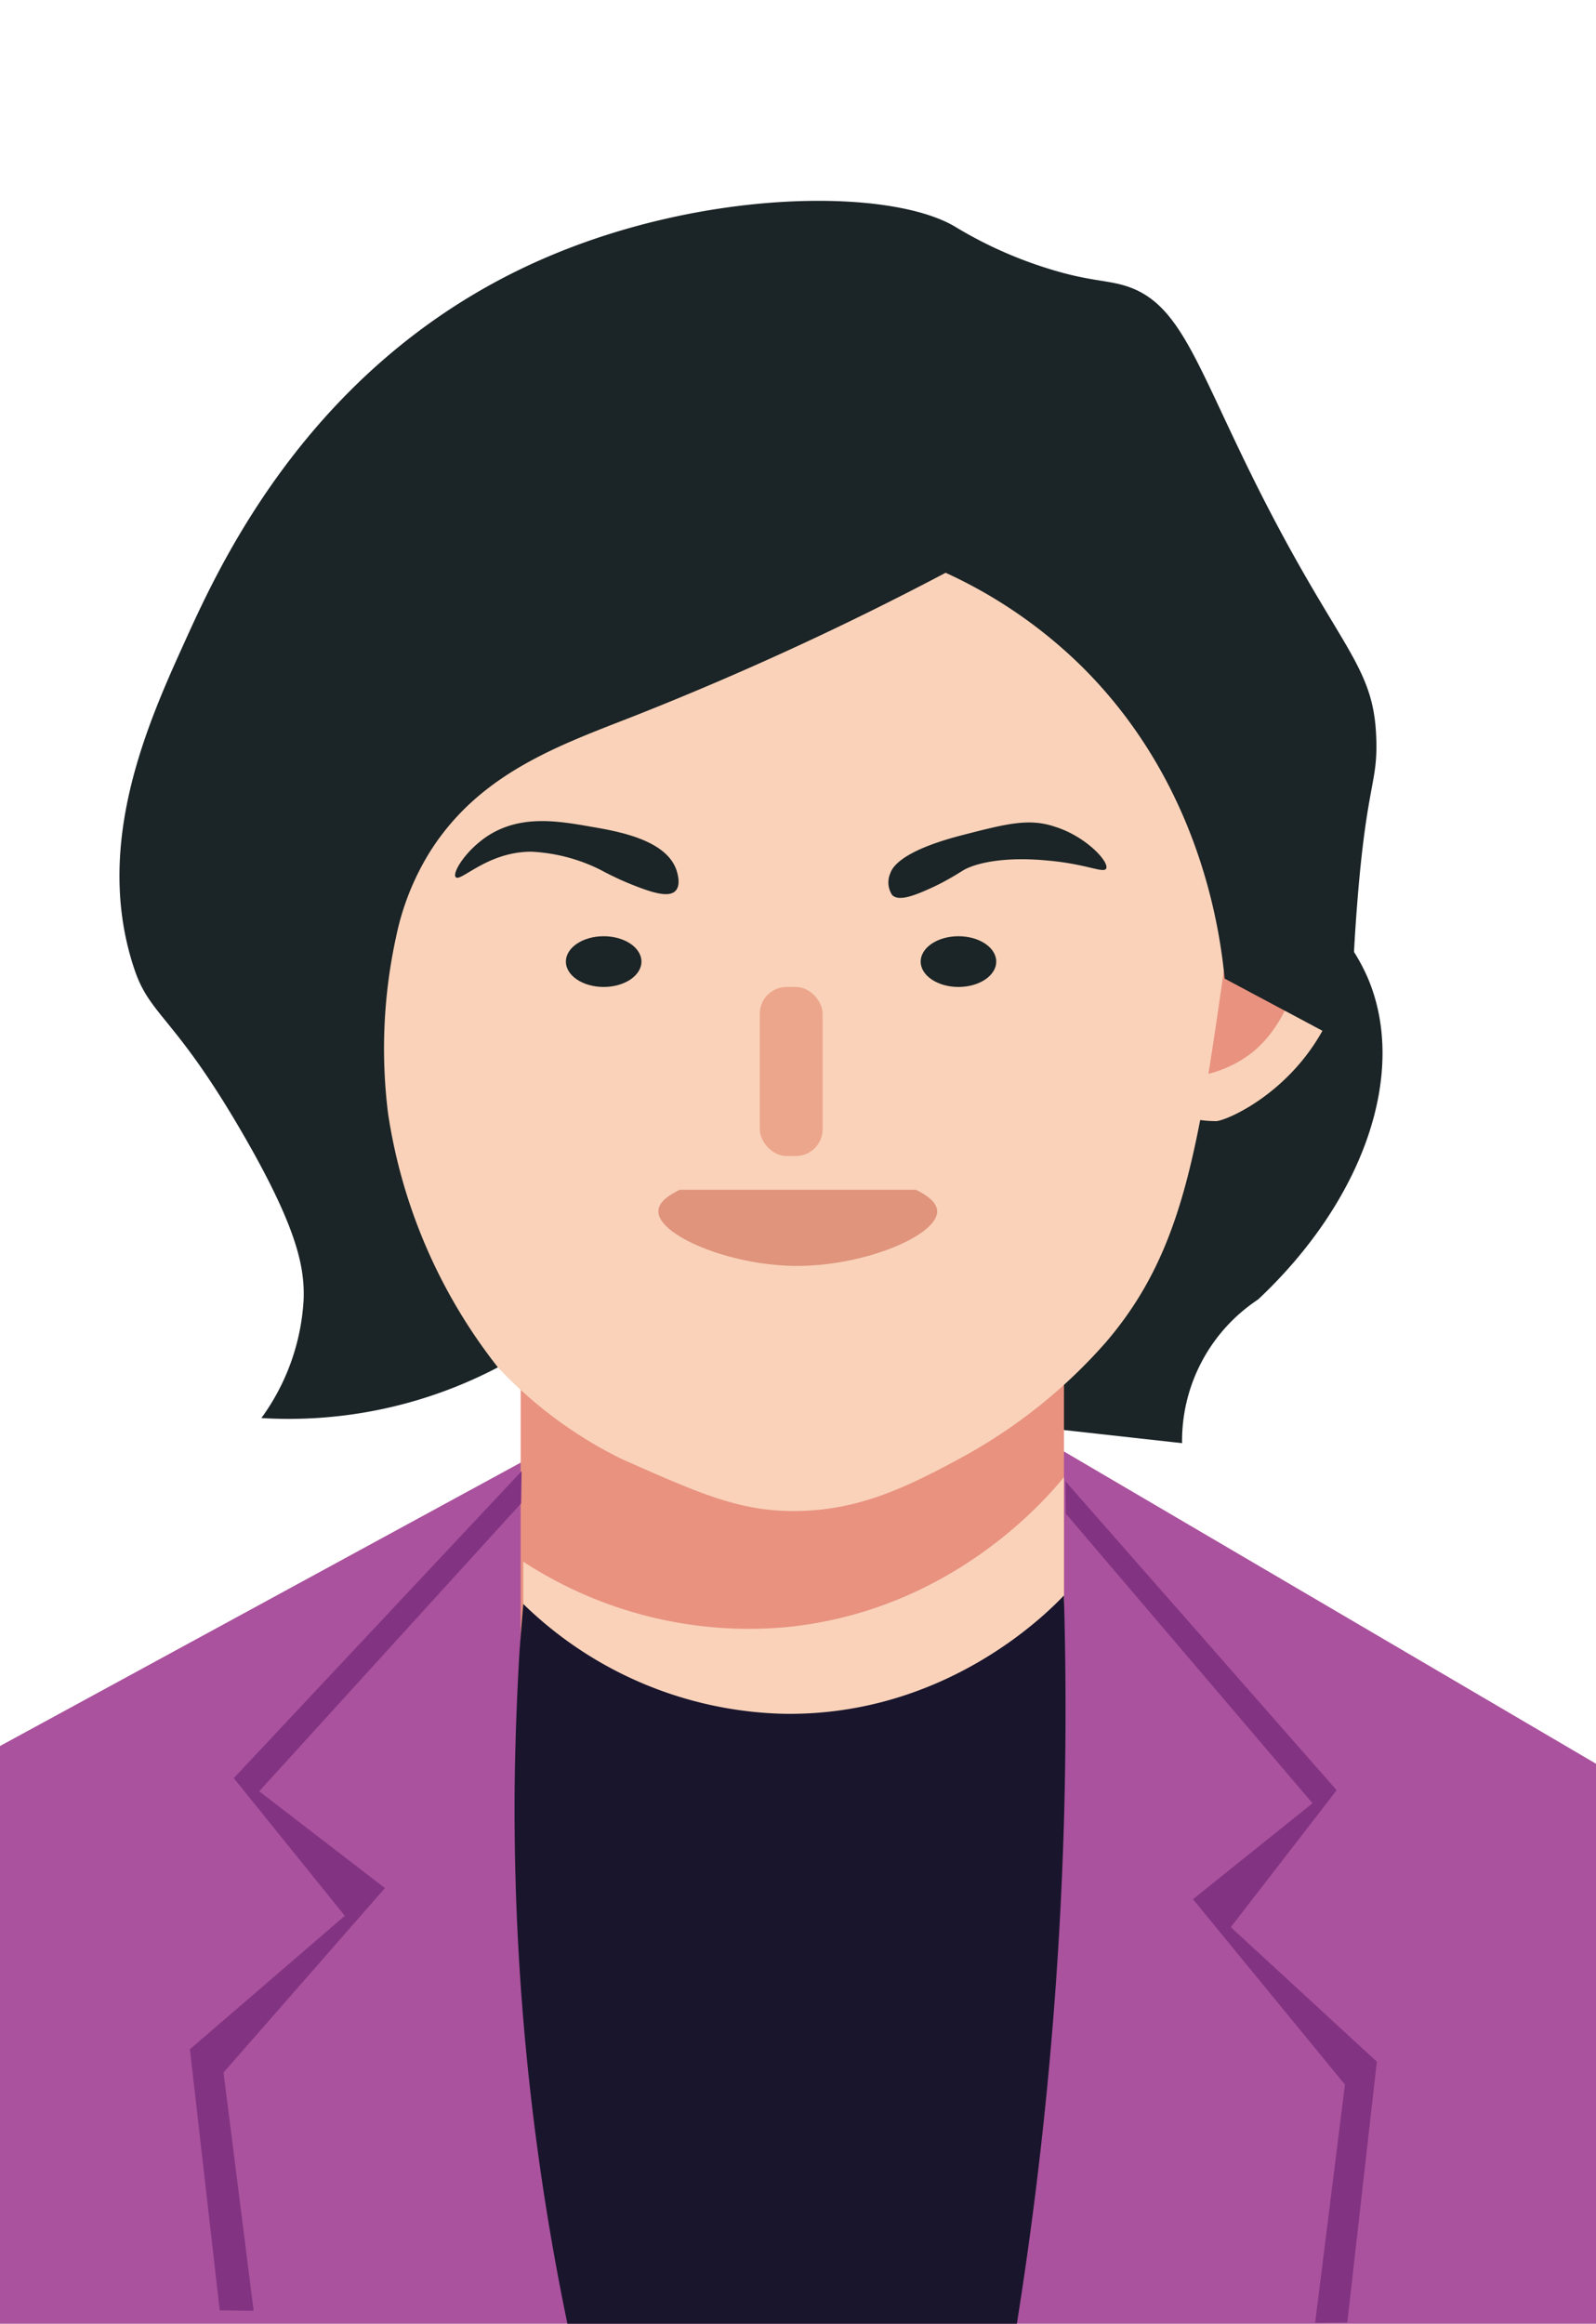 <svg xmlns="http://www.w3.org/2000/svg" viewBox="0 0 196.49 285.9"><defs><style>.cls-1{fill:#1b2426;}.cls-2{fill:#aa529d;}.cls-3{fill:#e99280;}.cls-4{fill:#f9d2b9;}.cls-5{fill:#eca68c;}.cls-6{fill:#19152d;}.cls-7{fill:#823482;}.cls-8{fill:#e0947c;}</style></defs><title>icon</title><g id="图层_3" data-name="图层 3"><path class="cls-1" d="M161.13,111a23.79,23.79,0,0,1,7.28,9.36c4.93,11.64-.51,27.31-13.52,39.52a20.86,20.86,0,0,0-9.36,17.68l-18.71-2.08Q136,156.7,146.57,137,153.83,123.62,161.13,111Z"/><path class="cls-2" d="M66.61,178.59,0,214.82V285.9H196.49V217L131,178.59Z"/><rect class="cls-3" x="64.1" y="160.48" width="66.89" height="57.14"/><path class="cls-4" d="M64.42,192.14a50.87,50.87,0,0,0,32.43,8.05c20.19-2,31.88-15.69,34.13-18.44V217.1l-31.9-1-5.35-.17L64.42,215Z"/><path class="cls-3" d="M43.44,132.31l-1.86-25.13c-1.57-.38-5.64-1.11-8.91,1.09-5.59,3.79-6,14.31-.79,19.91C36,132.62,42.23,132.38,43.44,132.31Z"/><path class="cls-4" d="M40.88,138.15a14.55,14.55,0,0,0,3.38-.41v-4.87a14.47,14.47,0,0,1-7.7-2.9c-7.13-5.62-7.88-18.78-3-21.87,3.4-2.16,9,1,10.72,1.91.19-2.73.39-5.47.59-8.2-1.2-1-9.53-7.52-15.59-4.74-7.26,3.33-6.39,17.86-3,26.42C30.45,134.31,39.63,138.15,40.88,138.15Z"/><path class="cls-3" d="M148.06,132.56V106.89c4.93-3.3,7.83-2.49,8.72-2.16,6,2.25,8.67,15.61,2.64,22.76C155.64,132,149.74,132.48,148.06,132.56Z"/><path class="cls-4" d="M149.7,137.94a14.83,14.83,0,0,1-3.42-.42v-5a14.55,14.55,0,0,0,7.79-2.95c7.22-5.73,8-19.13,3.06-22.27-3.45-2.2-9.15,1-10.85,1.94l-.6-8.36c2.36-2,8.15-6.25,13.19-4.55,7.54,2.55,9,17,5.67,26.64C160.76,133.77,151,137.94,149.7,137.94Z"/><path class="cls-4" d="M151.13,116.17c-3.55,25.12-5.33,37.68-14.95,48.94a64.89,64.89,0,0,1-17.73,14.18c-7.34,4-13.1,6.61-20.75,6.62-6.67,0-11.55-2.15-20.8-6.24l-.42-.19A52.88,52.88,0,0,1,61.3,168.23c-2.88-3.1-16.64-19.84-21.54-52.06C37.15,99,34.68,82.41,43.9,66.41A53.8,53.8,0,0,1,55.74,52.47c4-3.48,17.33-14.74,37.63-15.33A59.48,59.48,0,0,1,128.21,47.6a55.48,55.48,0,0,1,18.11,18.81c.42.73.85,1.53,1.28,2.48C155,85.22,151.54,113.33,151.13,116.17Z"/><ellipse class="cls-1" cx="74.32" cy="118.31" rx="4.65" ry="3.12"/><path class="cls-1" d="M56.1,107.91c.56.7,3.93-3.16,9.36-3.12A21.34,21.34,0,0,1,73.89,107c.2.11,1.16.63,2.52,1.25.54.24,1.15.5,1.85.77,2.36.92,4.15,1.38,4.91.58s.12-2.52.07-2.66c-1.36-3.65-7.17-4.66-10.5-5.23-4-.7-8.48-1.46-12.48,1C57.43,104.48,55.65,107.35,56.1,107.91Z"/><path class="cls-1" d="M136.18,106.87c-.33.61-2.4-.58-7.28-1-5.36-.51-8.93.34-10.41,1.27-.17.1-.92.59-2,1.18-.57.32-1.23.65-2,1-2.21,1-3.89,1.56-4.65.8a2.79,2.79,0,0,1-.24-2.65c.21-.62,1.11-2.73,8.91-4.73,5.48-1.41,8.22-2.11,11.44-1C133.74,102.94,136.6,106.07,136.18,106.87Z"/><path class="cls-1" d="M116.42,70.47A384.75,384.75,0,0,1,77.94,88.15c-9.09,3.56-18.88,6.95-25,16.64a32,32,0,0,0-4.16,10.4,64.38,64.38,0,0,0-1,21.84,66.31,66.31,0,0,0,13.52,31.2,55.48,55.48,0,0,1-29.12,6.24,27.25,27.25,0,0,0,5.2-14.56c.14-4-.72-9-8.32-21.84-7.72-13-10.61-13.23-12.48-18.72C11.36,104,18.24,88.88,22.82,78.79,27.15,69.26,38.44,44.39,66.5,32c19.9-8.79,42.83-8.92,51-4.16A51.55,51.55,0,0,0,128.9,33c4.88,1.54,7,1.42,9.36,2.08,7.1,2,8.87,9.55,16.63,25,10.16,20.17,14.38,21.68,14.56,31.2.1,4.73-1,5.27-2.08,16.64-.81,8.78-1,16-1,20.8l-15.6-8.32c-.61-6.37-3.2-24.21-17.67-38.48A58.65,58.65,0,0,0,116.42,70.47Z"/><rect class="cls-5" x="93.54" y="121.43" width="7.74" height="20.8" rx="3.3" ry="3.3"/><path class="cls-6" d="M64.42,197.34a47.52,47.52,0,0,0,32.24,13.52c19.83.23,32.28-12.41,34.32-14.56.26,9,.28,18.36,0,28.08a481.5,481.5,0,0,1-5.9,62.21H70a311.2,311.2,0,0,1-6.65-64.29c0-9.74.63-19.44.63-19.44C64.17,200.5,64.32,198.57,64.42,197.34Z"/><polyline class="cls-7" points="64.16 184.96 31.91 220.39 47.39 232.3 27.52 254.99 31.23 284.31 27.05 284.25 23.38 252.13 42.45 235.71 28.78 218.77 64.22 181"/><polyline class="cls-7" points="131.22 186.23 161.59 221.86 146.87 233.67 165.58 256.48 161.91 285.79 165.87 285.75 169.51 253.66 151.53 237.11 164.56 220.26 131.18 182.26"/><path class="cls-8" d="M97.7,155.75c-8.09-.13-16.77-3.82-16.64-6.76,0-1.14,1.41-2,2.6-2.6h29.12c1.29.63,2.55,1.5,2.6,2.6C115.5,152,106.28,155.88,97.7,155.75Z"/><ellipse class="cls-1" cx="118" cy="118.31" rx="4.65" ry="3.12"/></g></svg>